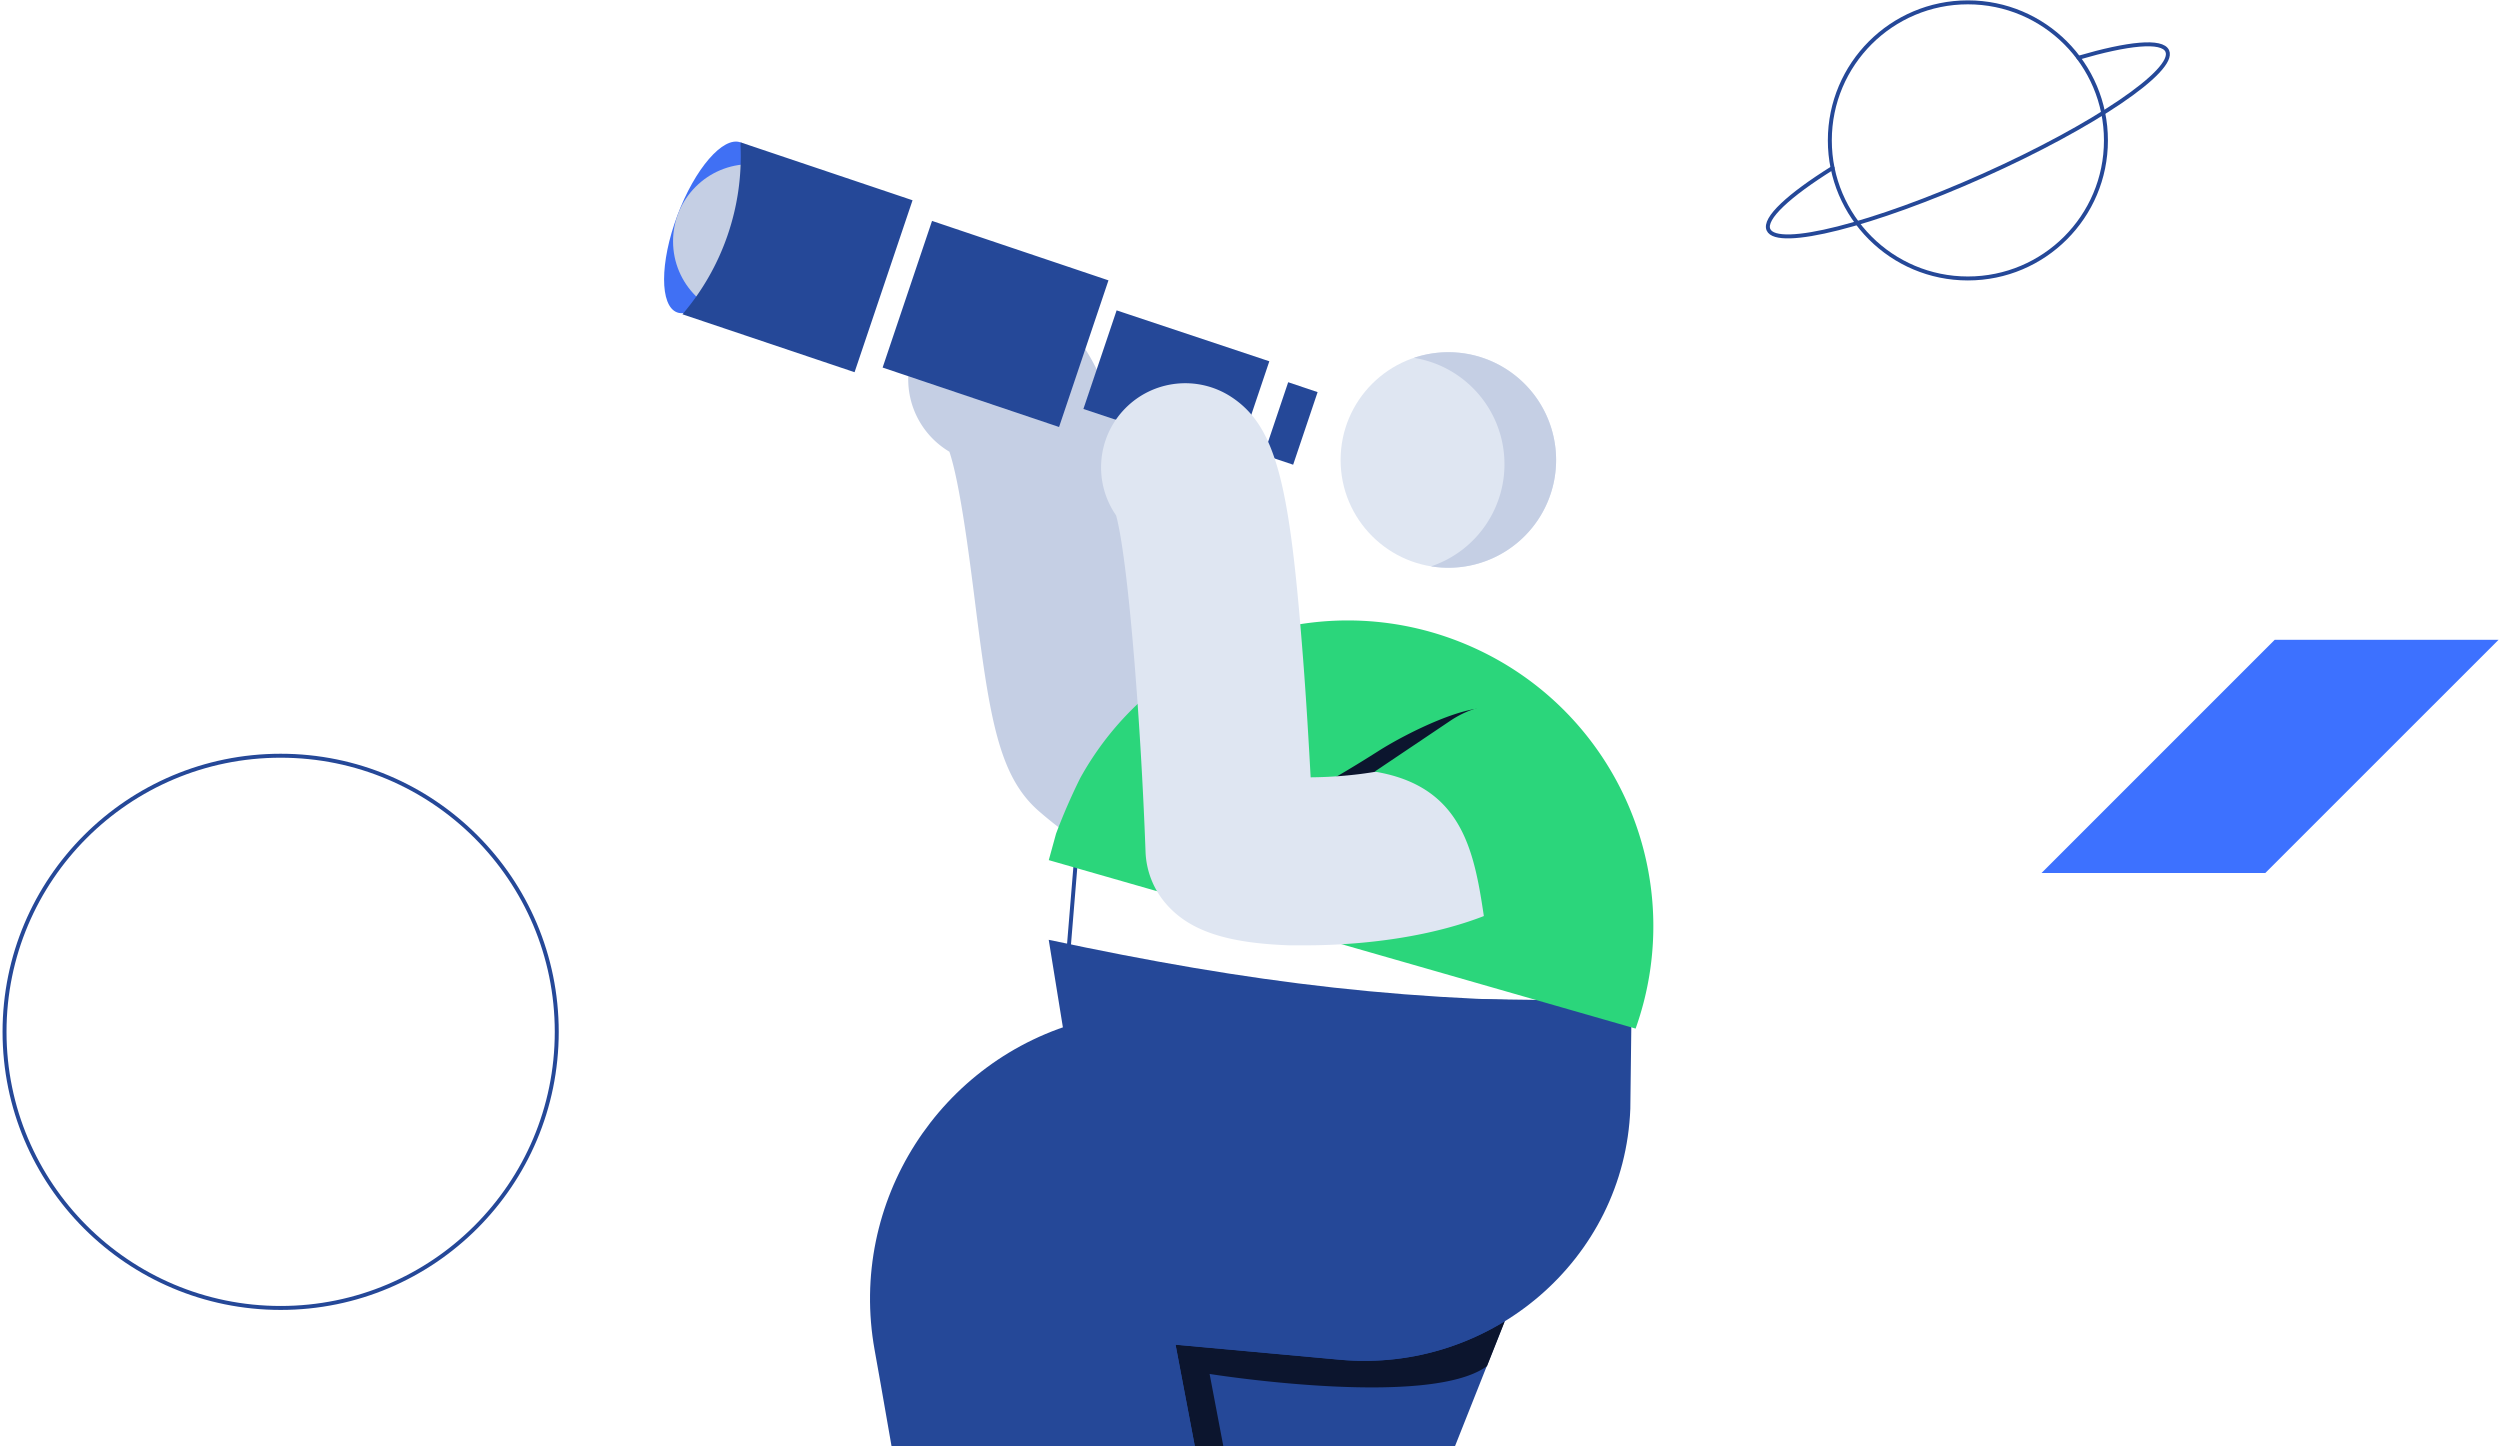 <svg width="631" height="365" xmlns="http://www.w3.org/2000/svg">
  <g transform="translate(-82 -.125)" fill="none" fill-rule="evenodd">
    <path d="M403.52 178.954c.122-.128.252-.248.389-.359-3.608 3.076-13.426 8.625-29.138-3.666-1.653-5.822-3.364-19.406-4.543-28.75-1.667-13.239-3.392-26.938-6.21-38.223a86.138 86.138 0 0 0-1.653-5.75l-5.75-1.912 2.271-6.756c-5.836-12.046-14.375-18.385-25.458-18.889a21.246 21.246 0 0 0-11.802 39.488c2.688 7.979 5.046 26.71 6.397 37.375 3.738 29.785 5.995 44.563 16.287 53.432 17.25 14.95 33.896 20.125 48.329 20.125a59.771 59.771 0 0 0 40.25-15.38l-29.368-30.735z" fill="#C5CFE4" fill-rule="nonzero"/>
    <path stroke="#254898" d="M351.181 246.23l3.307-40.236 138.402 41.443-2.516 27.255z"/>
    <path d="M556.485 455.687l.59-57.988-116.438-10.882 53.187-134.004c-54.94.733-96.528-4.686-147.128-15.482l29.512 182.26c0 21.147 12.248 31.425 27.413 35.938l52.584.158 85.732 18.012 14.548-18.012z" fill="#254898" fill-rule="nonzero"/>
    <path d="M420.181 343.304l-41.472-3.795 21.836 115c1.02.373 2.041.718 3.09 1.02h4.313l-20.642-108.617s55.3 8.826 70.02-1.984l4.5-11.356a67.562 67.562 0 0 1-41.645 9.732z" fill="#0C152E" fill-rule="nonzero"/>
    <path d="M399.007 251.563l-43.211 6.18c-36.66 9.613-59.76 45.804-53.044 83.103.575 3.19 1.092 6.095 1.538 8.625l15.899 91.065-16.474 14.59 97.06.576-22.066-116.165 41.472 3.795c37.993 3.48 71.875-25.256 73.313-63.365 0-.675.33-27.14.33-27.14" fill="#254898" fill-rule="nonzero"/>
    <circle fill="#DFE6F2" fill-rule="nonzero" cx="447.566" cy="116.222" r="27.198"/>
    <path d="M462.875 93.754a27.154 27.154 0 0 0-23.992-3.307c12.344 2.002 21.732 12.163 22.754 24.626 1.02 12.463-6.588 24.017-18.441 28.001 12.584 2.046 24.9-4.924 29.625-16.765 4.725-11.842.59-25.376-9.946-32.555z" fill="#C5CFE4" fill-rule="nonzero"/>
    <ellipse fill="#254898" fill-rule="nonzero" transform="rotate(-74 440.656 163.603)" cx="440.656" cy="163.603" rx="3.967" ry="18.17"/>
    <path d="M494.83 259.742c13.455-37.832-4.358-79.659-40.958-96.174s-79.748-2.196-99.212 32.924a152.375 152.375 0 0 0-6.11 14.044l-1.84 6.685 148.12 42.52z" fill="#2BD67B" fill-rule="nonzero"/>
    <ellipse fill="#4070F4" fill-rule="nonzero" transform="rotate(-69.52 260.907 57.52)" cx="260.907" cy="57.52" rx="22.899" ry="8.496"/>
    <circle fill="#C5CFE4" fill-rule="nonzero" cx="271.357" cy="61.036" r="19.478"/>
    <path d="M297.692 94.07l14.634-43.398-43.413-14.62v.82a61.41 61.41 0 0 1-14.662 42.579l43.44 14.619zM311.247 53.863L298.77 90.88zM304.775 92.895l12.47-37.013 44.533 15.004-12.47 37.013zM359.749 76.964l-8.38 24.883zM355.45 103.35l8.385-24.889 38.543 12.852-8.386 24.888zM414.564 99.098l-6.173 18.322-7.424-2.502 6.173-18.322z" fill="#254898" fill-rule="nonzero"/>
    <path d="M413.949 199.238a328.718 328.718 0 0 0 15.863-9.488c7.907-5.031 23-12.219 28.67-10.678 5.668 1.541 12.48 5.182 16.252 10.793 7.847 11.687 4.74 27.522-6.943 35.377l-53.842-26.004z" fill="#0C152E" fill-rule="nonzero"/>
    <path d="M411.643 238.726h-4.241c-15.956-.575-25.257-3.71-31.122-10.509a21.246 21.246 0 0 1-5.146-13.124c-1.208-33.264-4.413-73.887-7.432-84.884-5.796-8.355-4.86-19.645 2.233-26.931 7.093-7.286 18.355-8.525 26.862-2.955 11.701 7.676 14.792 23.259 18.112 66.197.834 10.81 1.438 21.404 1.898 29.8 4.186-.033 8.367-.312 12.52-.834 13.34-1.697 19.838-5.147 21.42-6.728 8.313-8.116 21.604-8.048 29.835.151 8.231 8.2 8.35 21.49.266 29.835-18.084 18.084-51.88 19.982-65.205 19.982z" fill="#DFE6F2" fill-rule="nonzero"/>
    <path d="M457.398 237.188c-2.875-18.53-3.881-38.252-28.434-42.306l19.076-12.823c11.68-7.848 27.509-4.746 35.363 6.93a25.473 25.473 0 0 1-6.93 35.376l-19.075 12.822z" fill="#2BD67B" fill-rule="nonzero"/>
    <circle stroke="#254898" cx="152.835" cy="260.561" r="69.69"/>
    <circle stroke="#254898" stroke-linecap="round" stroke-linejoin="round" cx="578.694" cy="35.564" r="34.845"/>
    <path fill="#3D71FF" fill-rule="nonzero" d="M656.147 161.604h56.494l-58.88 58.865h-56.48z"/>
    <path d="M544.54 42.521c-11.026 6.886-17.438 12.78-16.173 15.597 2.185 4.888 26.494-1.265 54.28-13.714 27.787-12.448 48.56-26.522 46.374-31.395-1.265-2.875-9.947-1.955-22.41 1.697" stroke="#254898" stroke-linecap="round" stroke-linejoin="round"/>
  </g>
</svg>
